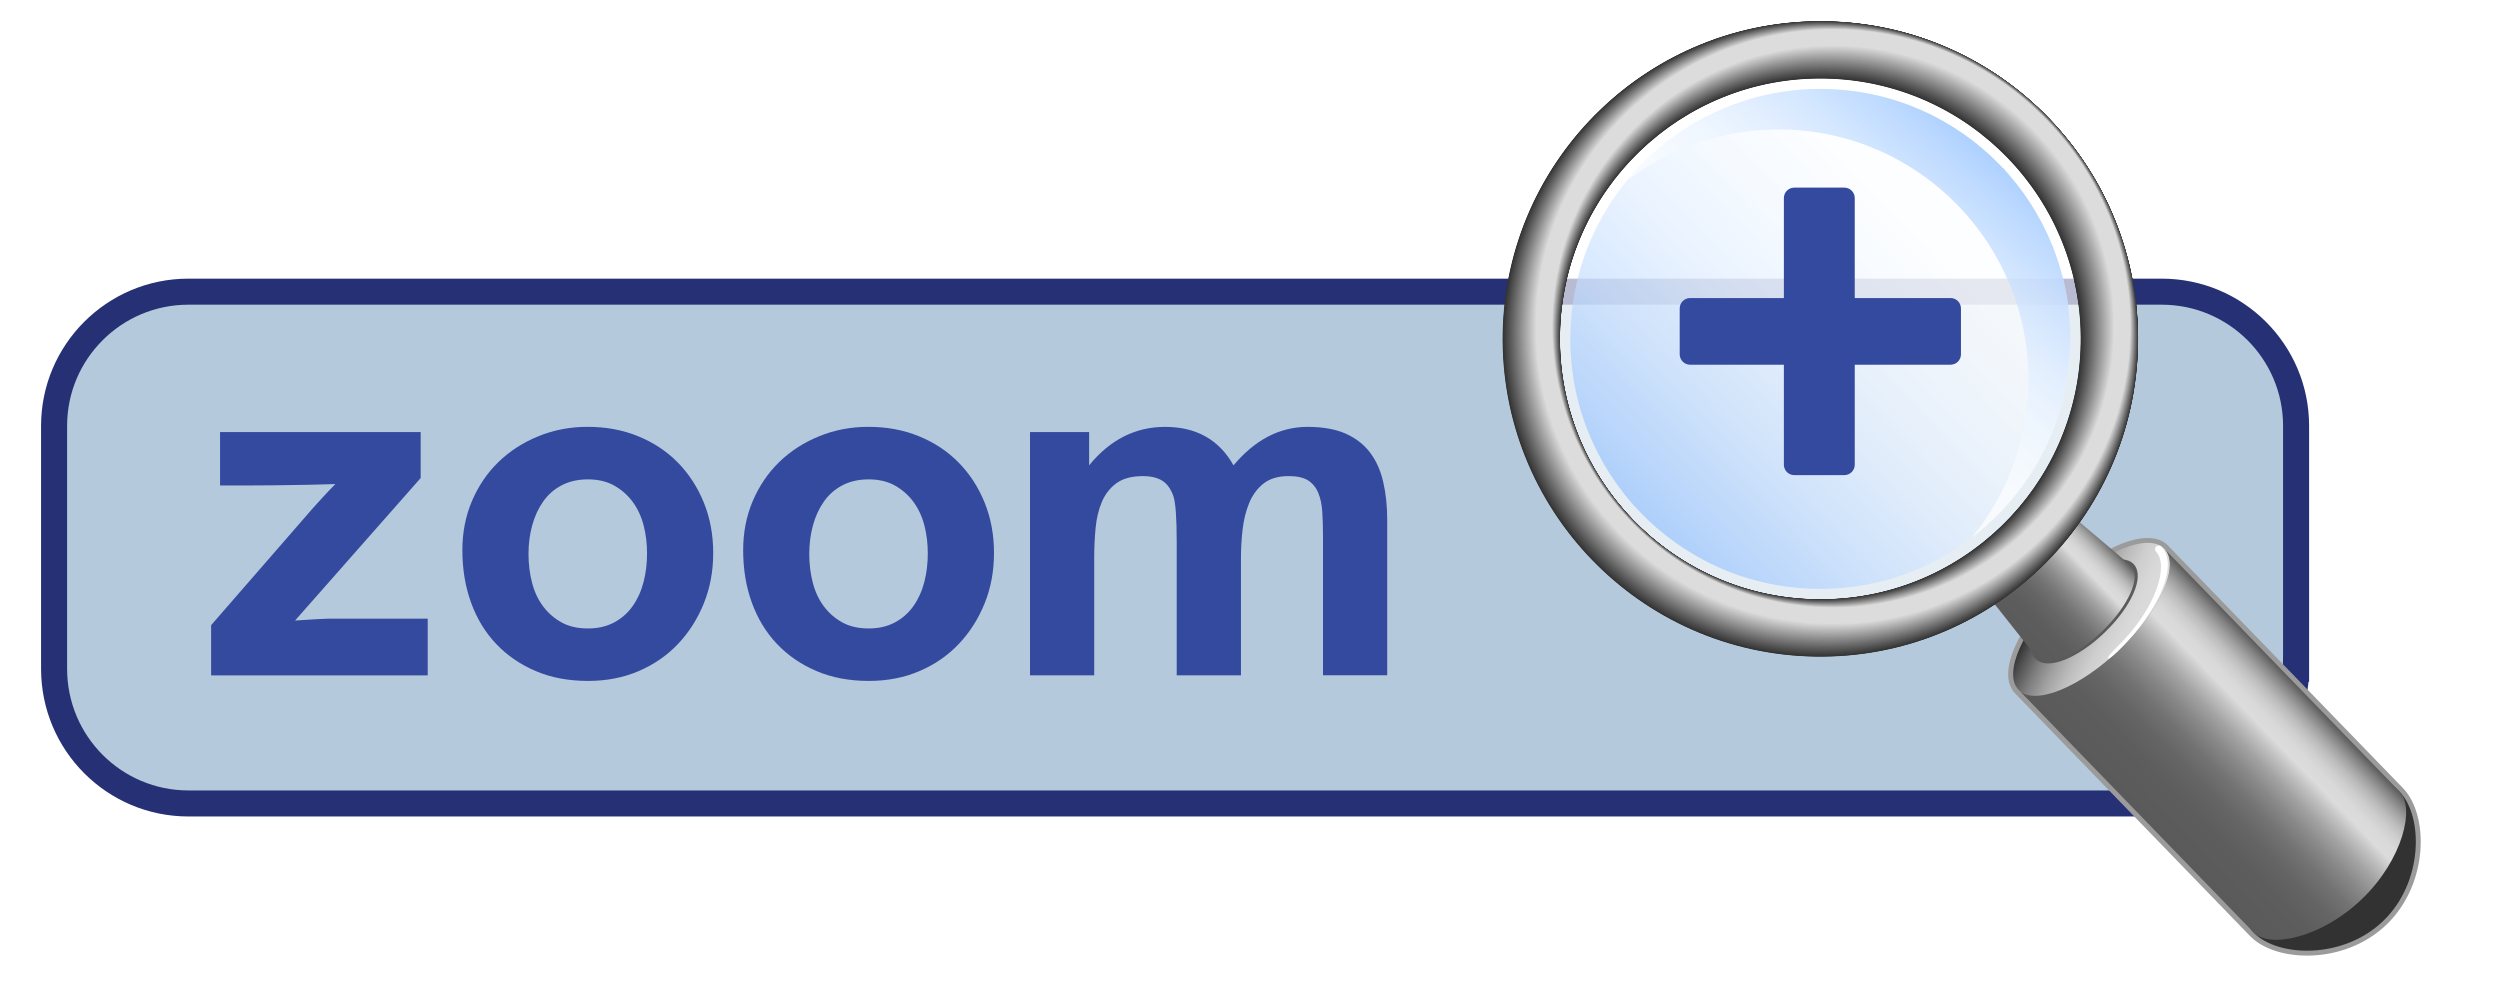 <?xml version="1.0" encoding="utf-8"?>
<!-- Generator: Adobe Illustrator 16.0.4, SVG Export Plug-In . SVG Version: 6.00 Build 0)  -->
<!DOCTYPE svg PUBLIC "-//W3C//DTD SVG 1.1//EN" "http://www.w3.org/Graphics/SVG/1.1/DTD/svg11.dtd">
<svg version="1.1" id="Layer_1" xmlns="http://www.w3.org/2000/svg" xmlns:xlink="http://www.w3.org/1999/xlink" x="0px" y="0px"
	 width="60px" height="24px" viewBox="0 0 60 24" enable-background="new 0 0 60 24" xml:space="preserve">
<g id="rectangle">
	<path fill="#B4C9DC" stroke="#263074" stroke-width="0.625" stroke-miterlimit="10" d="M55.105,16.051
		c0,1.789-1.444,3.232-3.227,3.232H4.522c-1.78,0-3.224-1.444-3.224-3.232v-5.83C1.298,8.444,2.742,7,4.522,7H51.88
		c1.782,0,3.226,1.444,3.226,3.221V16.051L55.105,16.051z"/>
</g>
<g id="glass">
	<path fill="#9B9B9B" stroke="#9B9B9B" stroke-width="0.237" stroke-miterlimit="10" d="M48.445,16.557
		c-0.379-0.393,0.097-1.469,1.062-2.404c0.967-0.934,2.059-1.372,2.438-0.979l5.643,5.825c0.57,0.59,0.578,2.167-0.389,3.102
		s-2.542,0.871-3.112,0.282L48.445,16.557z"/>
	
		<linearGradient id="SVGID_1_" gradientUnits="userSpaceOnUse" x1="-128.4" y1="-330.418" x2="-129.255" y2="-328.071" gradientTransform="matrix(0.719 -0.695 -0.695 -0.719 -86.003 -311.398)">
		<stop  offset="0" style="stop-color:#DCDCDC"/>
		<stop  offset="0.172" style="stop-color:#D8D8D8"/>
		<stop  offset="0.326" style="stop-color:#CECECE"/>
		<stop  offset="0.473" style="stop-color:#BBBBBB"/>
		<stop  offset="0.617" style="stop-color:#A1A1A1"/>
		<stop  offset="0.757" style="stop-color:#808080"/>
		<stop  offset="0.893" style="stop-color:#585858"/>
		<stop  offset="1" style="stop-color:#333333"/>
	</linearGradient>
	<path fill="url(#SVGID_1_)" d="M51.947,13.173c0.379,0.394-0.096,1.47-1.063,2.403c-0.967,0.934-2.059,1.373-2.438,0.98
		c-0.379-0.394,0.097-1.47,1.062-2.404C50.475,13.219,51.566,12.78,51.947,13.173z"/>
	<path fill="#323232" d="M57.589,18.999c0.57,0.59,0.578,2.167-0.389,3.101c-0.966,0.936-2.542,0.873-3.112,0.283
		c-0.568-0.589-0.248-1.824,0.719-2.759S57.02,18.41,57.589,18.999z"/>
	
		<ellipse transform="matrix(-0.695 -0.719 0.719 -0.695 74.235 60.84)" fill="#5A5A5A" stroke="#5A5A5A" stroke-width="0.119" stroke-miterlimit="10" cx="50.017" cy="14.681" rx="0.64" ry="1.577"/>
	
		<linearGradient id="SVGID_2_" gradientUnits="userSpaceOnUse" x1="-130.403" y1="-328.099" x2="-127.251" y2="-328.099" gradientTransform="matrix(0.719 -0.695 -0.695 -0.719 -86.003 -311.398)">
		<stop  offset="0" style="stop-color:#5A5A5A"/>
		<stop  offset="0.204" style="stop-color:#5D5D5D"/>
		<stop  offset="0.329" style="stop-color:#656565"/>
		<stop  offset="0.431" style="stop-color:#737373"/>
		<stop  offset="0.522" style="stop-color:#888888"/>
		<stop  offset="0.606" style="stop-color:#A2A2A2"/>
		<stop  offset="0.682" style="stop-color:#C2C2C2"/>
		<stop  offset="0.734" style="stop-color:#DCDCDC"/>
		<stop  offset="0.786" style="stop-color:#D9D9D9"/>
		<stop  offset="0.832" style="stop-color:#CECECE"/>
		<stop  offset="0.876" style="stop-color:#BCBCBC"/>
		<stop  offset="0.918" style="stop-color:#A2A2A2"/>
		<stop  offset="0.959" style="stop-color:#828282"/>
		<stop  offset="0.999" style="stop-color:#5B5B5B"/>
		<stop  offset="1" style="stop-color:#5A5A5A"/>
	</linearGradient>
	<path fill="url(#SVGID_2_)" d="M51.15,13.584c0.246,0.254-0.062,0.951-0.688,1.557c-0.626,0.604-1.333,0.889-1.579,0.635
		l-1.511-1.906c0.245,0.254,0.781,0.135,1.408-0.471c0.626-0.604,0.763-1.136,0.517-1.391L51.15,13.584z"/>
	
		<linearGradient id="SVGID_3_" gradientUnits="userSpaceOnUse" x1="-131.262" y1="-333.915" x2="-126.384" y2="-333.915" gradientTransform="matrix(0.719 -0.695 -0.695 -0.719 -86.003 -311.398)">
		<stop  offset="0" style="stop-color:#5A5A5A"/>
		<stop  offset="0.204" style="stop-color:#5D5D5D"/>
		<stop  offset="0.329" style="stop-color:#656565"/>
		<stop  offset="0.431" style="stop-color:#737373"/>
		<stop  offset="0.522" style="stop-color:#888888"/>
		<stop  offset="0.606" style="stop-color:#A2A2A2"/>
		<stop  offset="0.682" style="stop-color:#C2C2C2"/>
		<stop  offset="0.734" style="stop-color:#DCDCDC"/>
		<stop  offset="0.786" style="stop-color:#D9D9D9"/>
		<stop  offset="0.832" style="stop-color:#CECECE"/>
		<stop  offset="0.876" style="stop-color:#BCBCBC"/>
		<stop  offset="0.918" style="stop-color:#A2A2A2"/>
		<stop  offset="0.959" style="stop-color:#828282"/>
		<stop  offset="0.999" style="stop-color:#5B5B5B"/>
		<stop  offset="1" style="stop-color:#5A5A5A"/>
	</linearGradient>
	<path fill="url(#SVGID_3_)" d="M51.947,13.173c0.379,0.394-0.096,1.47-1.063,2.403c-0.967,0.934-2.059,1.373-2.438,0.98
		l5.643,5.825c0.379,0.392,1.637,0.124,2.604-0.81s1.277-2.182,0.897-2.574L51.947,13.173z"/>
	<g>
		<path fill="#FFFFFF" d="M50.809,15.648c-0.271,0.262-0.312,0.187-0.037-0.082c1.01-0.975,1.277-2.012,0.975-2.324
			c-0.034-0.036-0.033-0.092,0.002-0.125c0.035-0.034,0.091-0.033,0.125,0.002C52.294,13.555,51.827,14.665,50.809,15.648z"/>
	</g>
</g>
<g id="lense">
	<g opacity="0.67">
		<path fill="#FFFFFF" d="M39.346,3.64c-2.482,2.399-2.55,6.355-0.15,8.837c2.398,2.482,6.354,2.548,8.837,0.15
			c2.481-2.399,2.549-6.355,0.149-8.837C45.783,1.308,41.827,1.241,39.346,3.64z"/>
	</g>
	<g opacity="0.67">
		
			<linearGradient id="SVGID_4_" gradientUnits="userSpaceOnUse" x1="217.159" y1="-235.009" x2="225.645" y2="-226.523" gradientTransform="matrix(1 0.017 0.017 -1 -173.767 -226.374)">
			<stop  offset="0" style="stop-color:#92C1FF"/>
			<stop  offset="0.071" style="stop-color:#A2CAFF"/>
			<stop  offset="0.245" style="stop-color:#C3DDFF"/>
			<stop  offset="0.423" style="stop-color:#DEECFF"/>
			<stop  offset="0.606" style="stop-color:#F0F7FF"/>
			<stop  offset="0.794" style="stop-color:#FBFDFF"/>
			<stop  offset="1" style="stop-color:#FFFFFF"/>
			<stop  offset="1" style="stop-color:#FDFEFF"/>
			<stop  offset="1" style="stop-color:#F5FAFF"/>
			<stop  offset="1" style="stop-color:#E8F2FF"/>
			<stop  offset="1" style="stop-color:#D5E8FF"/>
			<stop  offset="1" style="stop-color:#BDDBFF"/>
			<stop  offset="1" style="stop-color:#9FCAFF"/>
			<stop  offset="1" style="stop-color:#7CB7FF"/>
			<stop  offset="1" style="stop-color:#54A1FF"/>
			<stop  offset="1" style="stop-color:#2889FF"/>
		</linearGradient>
		<path fill="url(#SVGID_4_)" d="M43.791,2.135c-3.312-0.057-6.045,2.584-6.102,5.897c-0.056,3.312,2.584,6.045,5.897,6.1
			c3.313,0.058,6.045-2.584,6.101-5.896C49.745,4.921,47.104,2.19,43.791,2.135z"/>
	</g>
	
		<linearGradient id="SVGID_5_" gradientUnits="userSpaceOnUse" x1="225.258" y1="-226.171" x2="220.619" y2="-231.699" gradientTransform="matrix(1 0.017 0.017 -1 -173.767 -226.374)">
		<stop  offset="0" style="stop-color:#92C1FF"/>
		<stop  offset="0.071" style="stop-color:#A2CAFF"/>
		<stop  offset="0.245" style="stop-color:#C3DDFF"/>
		<stop  offset="0.423" style="stop-color:#DEECFF"/>
		<stop  offset="0.606" style="stop-color:#F0F7FF"/>
		<stop  offset="0.794" style="stop-color:#FBFDFF"/>
		<stop  offset="1" style="stop-color:#FFFFFF"/>
		<stop  offset="1" style="stop-color:#FDFEFF"/>
		<stop  offset="1" style="stop-color:#F5FAFF"/>
		<stop  offset="1" style="stop-color:#E8F2FF"/>
		<stop  offset="1" style="stop-color:#D5E8FF"/>
		<stop  offset="1" style="stop-color:#BDDBFF"/>
		<stop  offset="1" style="stop-color:#9FCAFF"/>
		<stop  offset="1" style="stop-color:#7CB7FF"/>
		<stop  offset="1" style="stop-color:#54A1FF"/>
		<stop  offset="1" style="stop-color:#2889FF"/>
	</linearGradient>
	<path opacity="0.75" fill="url(#SVGID_5_)" enable-background="new    " d="M43.791,2.135c-1.909-0.033-3.622,0.833-4.744,2.204
		c1.036-0.791,2.333-1.256,3.737-1.232c3.313,0.057,5.952,2.787,5.897,6.102c-0.023,1.404-0.531,2.685-1.357,3.693
		c1.408-1.076,2.332-2.758,2.363-4.667C49.745,4.921,47.104,2.19,43.791,2.135z"/>
</g>
<g id="lensHolder">
	<g>
		<path fill="#323232" d="M37.439,8.028c-0.059,3.452,2.69,6.297,6.144,6.355c3.452,0.059,6.296-2.691,6.354-6.143
			c0.06-3.452-2.691-6.296-6.144-6.355C40.343,1.826,37.498,4.577,37.439,8.028z M43.818,0.51c4.211,0.072,7.565,3.542,7.494,7.754
			c-0.07,4.21-3.541,7.566-7.754,7.494c-4.211-0.07-7.564-3.542-7.494-7.753C36.137,3.794,39.607,0.438,43.818,0.51z"/>
		<path fill="#333333" d="M37.438,8.025c-0.059,3.454,2.693,6.301,6.146,6.359c3.454,0.06,6.301-2.693,6.359-6.146
			c0.058-3.454-2.694-6.3-6.147-6.359C40.344,1.821,37.497,4.572,37.438,8.025z M51.312,8.262c-0.071,4.208-3.541,7.562-7.75,7.491
			s-7.562-3.541-7.49-7.75c0.07-4.208,3.539-7.562,7.748-7.49C48.029,0.585,51.383,4.052,51.312,8.262z"/>
		<path fill="#343434" d="M37.438,8.024c-0.059,3.456,2.694,6.304,6.15,6.362c3.455,0.06,6.303-2.695,6.361-6.15
			c0.06-3.456-2.693-6.304-6.15-6.362C40.344,1.814,37.496,4.568,37.438,8.024z M51.311,8.259c-0.072,4.207-3.539,7.558-7.746,7.487
			c-4.207-0.072-7.559-3.539-7.487-7.746s3.539-7.559,7.746-7.487C48.029,0.585,51.381,4.052,51.311,8.259z"/>
		<path fill="#363636" d="M37.436,8.021c-0.059,3.458,2.696,6.308,6.154,6.366c3.458,0.059,6.307-2.697,6.365-6.154
			c0.061-3.458-2.695-6.308-6.154-6.366C40.344,1.81,37.494,4.563,37.436,8.021z M51.309,8.257
			c-0.072,4.205-3.537,7.556-7.742,7.483s-7.555-3.537-7.483-7.742s3.538-7.555,7.742-7.484C48.029,0.586,51.379,4.051,51.309,8.257
			z"/>
		<path fill="#373737" d="M37.434,8.019c-0.059,3.46,2.699,6.312,6.158,6.37c3.46,0.061,6.311-2.697,6.37-6.157
			s-2.698-6.311-6.157-6.37C40.344,1.803,37.492,4.559,37.434,8.019z M51.307,8.255c-0.07,4.202-3.535,7.552-7.738,7.479
			c-4.201-0.071-7.551-3.535-7.479-7.738c0.071-4.203,3.535-7.551,7.737-7.48C48.029,0.588,51.378,4.052,51.307,8.255z"/>
		<path fill="#383838" d="M37.434,8.017c-0.059,3.462,2.699,6.315,6.16,6.374c3.461,0.06,6.315-2.7,6.374-6.161
			c0.06-3.462-2.7-6.315-6.161-6.374C40.344,1.797,37.491,4.556,37.434,8.017z M51.307,8.252c-0.072,4.2-3.535,7.548-7.734,7.477
			c-4.2-0.07-7.549-3.534-7.477-7.733c0.07-4.2,3.533-7.547,7.732-7.477C48.029,0.589,51.377,4.052,51.307,8.252z"/>
		<path fill="#393939" d="M37.432,8.015c-0.059,3.463,2.701,6.319,6.164,6.377c3.465,0.06,6.318-2.702,6.377-6.165
			c0.06-3.464-2.701-6.319-6.164-6.378S37.49,4.551,37.432,8.015z M51.305,8.25c-0.072,4.198-3.533,7.544-7.731,7.473
			c-4.197-0.072-7.544-3.533-7.474-7.73c0.072-4.198,3.533-7.544,7.731-7.472C48.029,0.591,51.375,4.052,51.305,8.25z"/>
		<path fill="#3B3B3B" d="M37.43,8.013c-0.059,3.465,2.703,6.322,6.17,6.381c3.465,0.059,6.321-2.704,6.381-6.168
			c0.06-3.466-2.703-6.322-6.168-6.38C40.346,1.785,37.488,4.547,37.43,8.013z M51.303,8.248c-0.07,4.196-3.529,7.54-7.727,7.469
			c-4.197-0.07-7.541-3.53-7.469-7.727c0.069-4.196,3.529-7.54,7.727-7.469C48.029,0.592,51.375,4.051,51.303,8.248z"/>
		<path fill="#3C3C3C" d="M37.428,8.01c-0.058,3.467,2.705,6.327,6.174,6.385c3.467,0.06,6.325-2.705,6.385-6.171
			c0.06-3.468-2.704-6.327-6.172-6.385C40.346,1.78,37.486,4.543,37.428,8.01z M51.303,8.246c-0.072,4.194-3.529,7.537-7.725,7.466
			c-4.194-0.071-7.537-3.53-7.465-7.724c0.07-4.194,3.527-7.537,7.723-7.466C48.029,0.594,51.373,4.051,51.303,8.246z"/>
		<path fill="#3D3D3D" d="M37.428,8.007c-0.059,3.471,2.706,6.331,6.174,6.39c3.472,0.06,6.332-2.707,6.392-6.175
			c0.059-3.47-2.707-6.33-6.177-6.389C40.346,1.774,37.486,4.539,37.428,8.007z M51.3,8.243c-0.071,4.192-3.526,7.532-7.72,7.462
			c-4.191-0.071-7.533-3.527-7.461-7.72c0.07-4.191,3.527-7.533,7.719-7.462C48.029,0.595,51.371,4.051,51.3,8.243z"/>
		<path fill="#3E3E3E" d="M37.426,8.006c-0.059,3.471,2.707,6.333,6.18,6.393c3.472,0.06,6.334-2.708,6.393-6.18
			c0.061-3.472-2.707-6.333-6.18-6.392C40.346,1.768,37.484,4.534,37.426,8.006z M51.299,8.241c-0.07,4.19-3.525,7.53-7.717,7.458
			c-4.189-0.072-7.529-3.525-7.457-7.716c0.07-4.191,3.525-7.529,7.715-7.459C48.029,0.596,51.369,4.05,51.299,8.241z"/>
		<path fill="#404040" d="M37.424,8.003c-0.059,3.474,2.71,6.337,6.184,6.396c3.475,0.06,6.336-2.709,6.396-6.183
			c0.059-3.474-2.709-6.337-6.184-6.396C40.346,1.762,37.482,4.53,37.424,8.003z M51.297,8.239c-0.07,4.188-3.523,7.524-7.713,7.454
			c-4.188-0.07-7.525-3.523-7.453-7.712c0.07-4.187,3.523-7.525,7.711-7.454C48.029,0.598,51.368,4.051,51.297,8.239z"/>
		<path fill="#414141" d="M37.422,8.001c-0.059,3.476,2.712,6.341,6.188,6.399c3.476,0.06,6.342-2.71,6.4-6.187
			s-2.712-6.34-6.188-6.399C40.348,1.756,37.48,4.525,37.422,8.001z M51.295,8.237c-0.07,4.186-3.521,7.522-7.707,7.451
			c-4.186-0.07-7.523-3.521-7.451-7.708c0.07-4.186,3.521-7.522,7.707-7.452C48.029,0.599,51.367,4.05,51.295,8.237z"/>
		<path fill="#424242" d="M37.422,8c-0.061,3.477,2.711,6.345,6.189,6.402c3.478,0.061,6.344-2.711,6.402-6.188
			c0.061-3.478-2.713-6.345-6.189-6.404S37.48,4.522,37.422,8z M51.293,8.235c-0.07,4.183-3.52,7.518-7.703,7.447
			c-4.184-0.07-7.52-3.521-7.447-7.705c0.07-4.184,3.521-7.519,7.705-7.448C48.029,0.601,51.365,4.05,51.293,8.235z"/>
		<path fill="#434343" d="M37.421,7.997c-0.06,3.479,2.714,6.349,6.192,6.407c3.479,0.058,6.35-2.714,6.408-6.193
			c0.059-3.48-2.715-6.349-6.193-6.408C40.348,1.744,37.479,4.518,37.421,7.997z M51.293,8.233c-0.07,4.181-3.52,7.514-7.701,7.443
			c-4.182-0.07-7.515-3.519-7.443-7.701c0.07-4.182,3.521-7.515,7.701-7.444C48.029,0.603,51.365,4.05,51.293,8.233z"/>
		<path fill="#454545" d="M37.419,7.994c-0.06,3.482,2.716,6.354,6.196,6.412c3.482,0.059,6.353-2.716,6.412-6.197
			c0.059-3.481-2.717-6.353-6.197-6.411C40.348,1.738,37.477,4.513,37.419,7.994z M51.291,8.23c-0.07,4.179-3.518,7.511-7.697,7.44
			c-4.18-0.07-7.51-3.518-7.439-7.698c0.072-4.179,3.518-7.511,7.697-7.44C48.029,0.604,51.361,4.05,51.291,8.23z"/>
		<path fill="#464646" d="M37.417,7.992c-0.06,3.483,2.718,6.355,6.201,6.415c3.483,0.059,6.356-2.717,6.415-6.201
			s-2.719-6.356-6.201-6.415C40.348,1.732,37.477,4.509,37.417,7.992z M51.29,8.229c-0.071,4.176-3.517,7.507-7.692,7.437
			c-4.179-0.071-7.508-3.516-7.438-7.694c0.07-4.177,3.516-7.507,7.693-7.437C48.031,0.605,51.361,4.05,51.29,8.229z"/>
		<path fill="#474747" d="M37.416,7.991c-0.061,3.485,2.719,6.358,6.204,6.417c3.485,0.06,6.358-2.719,6.419-6.204
			c0.059-3.486-2.719-6.36-6.205-6.419C40.35,1.727,37.475,4.505,37.416,7.991z M51.289,8.226c-0.07,4.175-3.514,7.502-7.689,7.433
			c-4.176-0.071-7.504-3.514-7.434-7.69c0.07-4.175,3.514-7.504,7.689-7.434C48.031,0.606,51.359,4.05,51.289,8.226z"/>
		<path fill="#484848" d="M37.414,7.988c-0.059,3.487,2.721,6.364,6.208,6.422s6.362-2.721,6.422-6.208
			c0.06-3.488-2.721-6.363-6.208-6.422C40.35,1.721,37.473,4.5,37.414,7.988z M51.287,8.223c-0.071,4.173-3.514,7.5-7.686,7.429
			c-4.175-0.07-7.502-3.511-7.431-7.686c0.07-4.173,3.513-7.5,7.687-7.43C48.031,0.608,51.357,4.049,51.287,8.223z"/>
		<path fill="#4A4A4A" d="M37.412,7.986c-0.059,3.489,2.723,6.368,6.212,6.426c3.489,0.061,6.368-2.723,6.427-6.211
			c0.059-3.49-2.723-6.368-6.213-6.427C40.35,1.715,37.473,4.497,37.412,7.986z M51.285,8.221c-0.07,4.171-3.51,7.497-7.682,7.425
			c-4.172-0.07-7.496-3.511-7.427-7.683c0.071-4.171,3.511-7.497,7.683-7.426C48.031,0.61,51.355,4.05,51.285,8.221z"/>
		<path fill="#4B4B4B" d="M37.411,7.983c-0.06,3.492,2.726,6.371,6.216,6.429c3.492,0.061,6.37-2.723,6.43-6.215
			c0.06-3.491-2.724-6.371-6.215-6.43C40.35,1.708,37.471,4.493,37.411,7.983z M51.284,8.219c-0.071,4.169-3.509,7.494-7.679,7.422
			c-4.17-0.07-7.492-3.509-7.422-7.679c0.069-4.169,3.51-7.492,7.678-7.422C48.031,0.611,51.355,4.049,51.284,8.219z"/>
		<path fill="#4C4C4C" d="M37.41,7.981c-0.061,3.494,2.725,6.375,6.219,6.434s6.374-2.725,6.434-6.218
			c0.06-3.494-2.727-6.375-6.219-6.434C40.35,1.703,37.469,4.488,37.41,7.981z M51.282,8.217c-0.069,4.167-3.507,7.489-7.675,7.418
			c-4.166-0.07-7.488-3.507-7.418-7.675c0.069-4.166,3.508-7.489,7.674-7.418C48.031,0.612,51.354,4.049,51.282,8.217z"/>
		<path fill="#4D4D4D" d="M37.408,7.979c-0.059,3.496,2.729,6.378,6.223,6.438c3.496,0.06,6.378-2.728,6.438-6.223
			c0.06-3.496-2.727-6.378-6.223-6.438S37.468,4.483,37.408,7.979z M51.281,8.214c-0.07,4.165-3.506,7.486-7.672,7.415
			c-4.164-0.07-7.484-3.505-7.414-7.67s3.506-7.486,7.67-7.415C48.031,0.614,51.352,4.049,51.281,8.214z"/>
		<path fill="#4F4F4F" d="M37.406,7.977c-0.059,3.497,2.73,6.382,6.227,6.441c3.498,0.061,6.383-2.729,6.441-6.226
			c0.059-3.498-2.729-6.382-6.227-6.441C40.352,1.691,37.467,4.479,37.406,7.977z M51.279,8.212
			c-0.07,4.163-3.504,7.481-7.666,7.411c-4.164-0.071-7.482-3.504-7.412-7.667s3.504-7.482,7.667-7.413
			C48.031,0.615,51.352,4.049,51.279,8.212z"/>
		<path fill="#505050" d="M37.406,7.975c-0.061,3.499,2.729,6.384,6.229,6.444s6.387-2.73,6.445-6.23
			c0.061-3.499-2.73-6.386-6.23-6.445C40.352,1.686,37.465,4.476,37.406,7.975z M51.277,8.21c-0.069,4.161-3.502,7.478-7.662,7.407
			c-4.161-0.07-7.479-3.501-7.408-7.663c0.07-4.161,3.503-7.479,7.663-7.408C48.031,0.617,51.35,4.049,51.277,8.21z"/>
		<path fill="#515151" d="M37.404,7.973c-0.061,3.501,2.732,6.388,6.232,6.448c3.502,0.06,6.391-2.732,6.448-6.233
			c0.06-3.502-2.731-6.389-6.233-6.448C40.352,1.68,37.463,4.472,37.404,7.973z M51.277,8.208c-0.071,4.158-3.502,7.476-7.66,7.403
			c-4.158-0.07-7.475-3.5-7.404-7.66c0.07-4.158,3.502-7.475,7.66-7.404C48.031,0.618,51.348,4.048,51.277,8.208z"/>
		<path fill="#525252" d="M37.402,7.97c-0.06,3.504,2.734,6.394,6.236,6.453c3.504,0.06,6.395-2.734,6.452-6.237
			c0.06-3.504-2.733-6.393-6.235-6.453C40.352,1.674,37.462,4.467,37.402,7.97z M51.275,8.206c-0.07,4.157-3.498,7.471-7.656,7.401
			c-4.156-0.07-7.471-3.5-7.4-7.657c0.07-4.156,3.499-7.471,7.656-7.4C48.031,0.62,51.346,4.048,51.275,8.206z"/>
		<path fill="#545454" d="M37.4,7.968c-0.06,3.505,2.736,6.396,6.24,6.456c3.508,0.061,6.396-2.735,6.457-6.24
			c0.06-3.506-2.734-6.397-6.24-6.456C40.352,1.667,37.461,4.463,37.4,7.968z M51.273,8.203c-0.07,4.155-3.498,7.468-7.652,7.396
			c-4.154-0.069-7.467-3.498-7.396-7.651c0.07-4.154,3.498-7.467,7.652-7.397C48.031,0.622,51.346,4.049,51.273,8.203z"/>
		<path fill="#555555" d="M37.4,7.966c-0.062,3.507,2.736,6.4,6.244,6.459c3.506,0.06,6.399-2.737,6.459-6.244
			c0.06-3.507-2.736-6.4-6.244-6.459C40.352,1.662,37.459,4.458,37.4,7.966z M51.271,8.201c-0.069,4.152-3.494,7.464-7.647,7.394
			c-4.153-0.071-7.464-3.496-7.394-7.649c0.069-4.152,3.496-7.464,7.647-7.394C48.032,0.623,51.344,4.048,51.271,8.201z"/>
		<path fill="#565656" d="M37.398,7.963c-0.06,3.51,2.738,6.404,6.248,6.463c3.51,0.061,6.403-2.739,6.463-6.248
			c0.06-3.509-2.738-6.404-6.248-6.463C40.354,1.656,37.457,4.455,37.398,7.963z M51.271,8.198c-0.07,4.151-3.494,7.46-7.646,7.39
			s-7.461-3.494-7.392-7.645c0.07-4.151,3.494-7.46,7.646-7.39C48.032,0.624,51.342,4.048,51.271,8.198z"/>
		<path fill="#575757" d="M37.396,7.961c-0.061,3.512,2.74,6.408,6.252,6.467c3.512,0.062,6.406-2.739,6.467-6.25
			c0.061-3.512-2.74-6.408-6.252-6.467C40.354,1.65,37.456,4.45,37.396,7.961z M51.27,8.196c-0.069,4.148-3.492,7.457-7.641,7.386
			s-7.457-3.493-7.386-7.641c0.069-4.148,3.491-7.457,7.64-7.386C48.032,0.626,51.34,4.048,51.27,8.196z"/>
		<path fill="#595959" d="M37.396,7.959c-0.061,3.514,2.742,6.411,6.254,6.471c3.515,0.061,6.412-2.742,6.472-6.255
			c0.06-3.514-2.742-6.412-6.254-6.471C40.354,1.644,37.455,4.446,37.396,7.959z M51.27,8.194c-0.07,4.146-3.49,7.453-7.639,7.382
			c-4.146-0.07-7.453-3.491-7.383-7.638c0.07-4.146,3.492-7.452,7.639-7.383C48.032,0.628,51.339,4.048,51.27,8.194z"/>
		<path fill="#5A5A5A" d="M37.395,7.958c-0.061,3.515,2.742,6.414,6.258,6.474c3.517,0.062,6.416-2.743,6.477-6.258
			c0.059-3.516-2.745-6.416-6.259-6.475C40.354,1.639,37.453,4.442,37.395,7.958z M51.268,8.192c-0.069,4.145-3.49,7.449-7.635,7.38
			c-4.143-0.071-7.449-3.49-7.378-7.634c0.07-4.145,3.489-7.45,7.634-7.379C48.032,0.629,51.337,4.048,51.268,8.192z"/>
		<path fill="#5B5B5B" d="M37.393,7.955c-0.059,3.516,2.746,6.418,6.262,6.479c3.519,0.06,6.421-2.746,6.479-6.263
			c0.062-3.517-2.745-6.419-6.262-6.479C40.354,1.632,37.452,4.438,37.393,7.955z M51.266,8.19c-0.07,4.142-3.486,7.445-7.629,7.375
			s-7.445-3.486-7.377-7.629c0.07-4.142,3.488-7.445,7.631-7.375C48.032,0.63,51.336,4.047,51.266,8.19z"/>
		<path fill="#5C5C5C" d="M37.391,7.952c-0.059,3.52,2.748,6.423,6.268,6.481c3.52,0.06,6.423-2.747,6.48-6.266
			c0.062-3.519-2.746-6.423-6.266-6.482C40.354,1.626,37.451,4.433,37.391,7.952z M51.264,8.187
			c-0.07,4.141-3.484,7.443-7.625,7.374c-4.141-0.07-7.441-3.486-7.373-7.626c0.071-4.14,3.486-7.442,7.627-7.372
			C48.033,0.631,51.334,4.047,51.264,8.187z"/>
		<path fill="#5E5E5E" d="M37.391,7.95c-0.061,3.521,2.748,6.426,6.271,6.485c3.521,0.061,6.426-2.748,6.483-6.27
			c0.062-3.521-2.748-6.427-6.269-6.486C40.354,1.621,37.449,4.429,37.391,7.95z M51.264,8.186c-0.07,4.138-3.484,7.438-7.623,7.369
			c-4.139-0.072-7.438-3.486-7.367-7.624c0.068-4.139,3.482-7.439,7.621-7.368C48.033,0.633,51.334,4.047,51.264,8.186z"/>
		<path fill="#5F5F5F" d="M37.389,7.948c-0.061,3.523,2.75,6.43,6.273,6.489c3.523,0.061,6.43-2.75,6.488-6.272
			c0.061-3.523-2.75-6.43-6.272-6.49C40.354,1.614,37.447,4.425,37.389,7.948z M51.262,8.183c-0.07,4.137-3.482,7.435-7.619,7.365
			c-4.136-0.069-7.435-3.482-7.365-7.62c0.072-4.135,3.484-7.434,7.619-7.364C48.033,0.634,51.331,4.047,51.262,8.183z"/>
		<path fill="#606060" d="M37.387,7.945c-0.06,3.525,2.752,6.434,6.277,6.495s6.434-2.751,6.493-6.277
			c0.06-3.525-2.751-6.434-6.277-6.493C40.355,1.609,37.447,4.42,37.387,7.945z M51.26,8.181c-0.07,4.133-3.48,7.43-7.615,7.36
			c-4.133-0.07-7.431-3.48-7.359-7.615c0.07-4.134,3.48-7.431,7.615-7.361C48.033,0.636,51.33,4.047,51.26,8.181z"/>
		<path fill="#616161" d="M37.385,7.944c-0.059,3.527,2.754,6.437,6.281,6.498c3.527,0.06,6.438-2.754,6.497-6.281
			c0.06-3.527-2.753-6.438-6.28-6.497C40.354,1.604,37.445,4.416,37.385,7.944z M51.258,8.178c-0.068,4.132-3.479,7.428-7.611,7.357
			c-4.131-0.07-7.426-3.479-7.354-7.611c0.067-4.131,3.478-7.426,7.608-7.357C48.033,0.637,51.328,4.047,51.258,8.178z"/>
		<path fill="#636363" d="M37.385,7.941c-0.061,3.529,2.754,6.441,6.283,6.5c3.529,0.061,6.441-2.755,6.5-6.284
			c0.061-3.529-2.754-6.44-6.283-6.5C40.355,1.597,37.443,4.412,37.385,7.941z M51.257,8.177c-0.069,4.129-3.478,7.423-7.606,7.354
			c-4.131-0.07-7.424-3.479-7.354-7.607c0.07-4.129,3.479-7.424,7.606-7.354C48.033,0.64,51.327,4.047,51.257,8.177z"/>
		<path fill="#646464" d="M37.383,7.939c-0.061,3.531,2.758,6.445,6.287,6.504c3.531,0.061,6.445-2.756,6.505-6.287
			c0.06-3.532-2.757-6.445-6.288-6.505S37.441,4.408,37.383,7.939z M51.256,8.174c-0.07,4.127-3.477,7.42-7.604,7.35
			c-4.129-0.069-7.42-3.476-7.352-7.603c0.07-4.128,3.477-7.42,7.604-7.351C48.033,0.641,51.325,4.046,51.256,8.174z"/>
		<path fill="#656565" d="M37.381,7.937c-0.059,3.533,2.758,6.448,6.292,6.508c3.533,0.06,6.448-2.758,6.509-6.292
			c0.06-3.532-2.759-6.448-6.291-6.508C40.355,1.585,37.439,4.404,37.381,7.937z M51.254,8.172c-0.068,4.126-3.475,7.417-7.6,7.348
			c-4.127-0.07-7.416-3.475-7.346-7.601c0.068-4.125,3.473-7.416,7.6-7.347C48.033,0.642,51.324,4.046,51.254,8.172z"/>
		<path fill="#666666" d="M37.379,7.935c-0.059,3.534,2.76,6.451,6.295,6.512c3.537,0.06,6.453-2.76,6.514-6.295
			c0.061-3.536-2.761-6.453-6.295-6.512C40.355,1.579,37.439,4.399,37.379,7.935z M51.253,8.17
			c-0.069,4.123-3.474,7.413-7.597,7.342c-4.123-0.07-7.412-3.472-7.342-7.596c0.068-4.124,3.472-7.413,7.596-7.343
			C48.033,0.644,51.322,4.046,51.253,8.17z"/>
		<path fill="#686868" d="M37.377,7.932c-0.059,3.537,2.764,6.457,6.3,6.516c3.538,0.06,6.456-2.762,6.517-6.299
			s-2.762-6.456-6.299-6.516C40.357,1.574,37.438,4.395,37.377,7.932z M51.252,8.167c-0.07,4.122-3.473,7.409-7.594,7.339
			c-4.121-0.068-7.408-3.471-7.338-7.592c0.068-4.121,3.47-7.409,7.592-7.339C48.033,0.646,51.32,4.046,51.252,8.167z"/>
		<path fill="#696969" d="M37.377,7.93c-0.061,3.54,2.764,6.46,6.303,6.521c3.539,0.06,6.459-2.764,6.52-6.303
			c0.06-3.539-2.764-6.46-6.303-6.52S37.438,4.391,37.377,7.93z M51.25,8.165c-0.07,4.119-3.471,7.405-7.59,7.335
			c-4.118-0.068-7.404-3.469-7.335-7.588c0.071-4.119,3.47-7.405,7.589-7.336C48.033,0.646,51.32,4.045,51.25,8.165z"/>
		<path fill="#6A6A6A" d="M37.375,7.928c-0.059,3.542,2.766,6.463,6.307,6.523c3.541,0.06,6.463-2.765,6.522-6.306
			c0.062-3.542-2.765-6.463-6.306-6.523S37.436,4.387,37.375,7.928z M51.248,8.164c-0.07,4.117-3.467,7.4-7.585,7.332
			c-4.116-0.07-7.401-3.468-7.332-7.585c0.069-4.117,3.468-7.402,7.585-7.332C48.033,0.648,51.318,4.045,51.248,8.164z"/>
		<path fill="#6B6B6B" d="M37.374,7.926c-0.06,3.543,2.767,6.467,6.31,6.526c3.543,0.062,6.467-2.766,6.527-6.309
			S47.443,1.676,43.9,1.616C40.357,1.557,37.434,4.383,37.374,7.926z M51.247,8.161c-0.07,4.115-3.466,7.397-7.581,7.328
			c-4.115-0.071-7.398-3.466-7.328-7.582c0.069-4.115,3.465-7.398,7.58-7.328C48.033,0.649,51.316,4.045,51.247,8.161z"/>
		<path fill="#6D6D6D" d="M37.373,7.923c-0.061,3.545,2.768,6.472,6.312,6.531c3.543,0.06,6.471-2.768,6.529-6.313
			c0.061-3.545-2.767-6.47-6.312-6.53C40.357,1.551,37.434,4.378,37.373,7.923z M51.246,8.159c-0.07,4.113-3.465,7.394-7.578,7.325
			c-4.113-0.07-7.395-3.464-7.324-7.578c0.071-4.114,3.463-7.396,7.576-7.324C48.034,0.651,51.314,4.045,51.246,8.159z"/>
		<path fill="#6E6E6E" d="M37.371,7.921c-0.061,3.547,2.77,6.476,6.316,6.534c3.547,0.061,6.475-2.77,6.535-6.316
			c0.059-3.547-2.771-6.475-6.318-6.535C40.359,1.544,37.432,4.374,37.371,7.921z M51.244,8.156
			c-0.069,4.111-3.463,7.391-7.574,7.32c-4.109-0.069-7.391-3.461-7.32-7.573c0.068-4.111,3.463-7.391,7.574-7.321
			C48.034,0.652,51.312,4.045,51.244,8.156z"/>
		<path fill="#6F6F6F" d="M37.369,7.919c-0.061,3.549,2.771,6.478,6.32,6.538s6.479-2.771,6.539-6.32
			c0.061-3.549-2.771-6.478-6.321-6.539C40.359,1.539,37.43,4.37,37.369,7.919z M51.242,8.154c-0.069,4.109-3.461,7.388-7.569,7.319
			c-4.108-0.07-7.388-3.462-7.317-7.571c0.069-4.108,3.461-7.387,7.57-7.318C48.034,0.654,51.312,4.045,51.242,8.154z"/>
		<path fill="#707070" d="M37.367,7.917c-0.059,3.551,2.773,6.481,6.324,6.542c3.552,0.061,6.481-2.773,6.543-6.323
			c0.061-3.552-2.773-6.482-6.324-6.542C40.359,1.534,37.428,4.366,37.367,7.917z M51.24,8.152
			c-0.068,4.106-3.459,7.384-7.565,7.314c-4.106-0.069-7.384-3.459-7.313-7.566s3.459-7.384,7.566-7.314
			C48.034,0.655,51.311,4.045,51.24,8.152z"/>
		<path fill="#727272" d="M37.367,7.914c-0.061,3.553,2.773,6.484,6.326,6.546c3.555,0.062,6.486-2.774,6.547-6.328
			c0.061-3.553-2.775-6.485-6.328-6.545S37.427,4.361,37.367,7.914z M51.24,8.15c-0.07,4.104-3.459,7.38-7.562,7.311
			c-4.104-0.07-7.381-3.458-7.311-7.563s3.457-7.38,7.562-7.311C48.034,0.656,51.311,4.045,51.24,8.15z"/>
		<path fill="#737373" d="M37.365,7.912c-0.061,3.555,2.775,6.488,6.33,6.55c3.557,0.06,6.49-2.777,6.551-6.332
			c0.061-3.555-2.777-6.489-6.331-6.549C40.359,1.521,37.426,4.357,37.365,7.912z M51.238,8.147
			c-0.069,4.103-3.456,7.376-7.561,7.307c-4.103-0.07-7.375-3.456-7.306-7.559c0.069-4.102,3.455-7.376,7.56-7.307
			C48.034,0.658,51.309,4.045,51.238,8.147z"/>
		<path fill="#747474" d="M37.363,7.91c-0.061,3.557,2.779,6.492,6.336,6.552c3.557,0.062,6.492-2.777,6.553-6.333
			c0.061-3.557-2.777-6.493-6.335-6.554C40.359,1.514,37.424,4.353,37.363,7.91z M51.236,8.146
			c-0.069,4.101-3.453,7.374-7.555,7.303c-4.102-0.069-7.373-3.455-7.304-7.555s3.455-7.372,7.556-7.303
			C48.034,0.659,51.307,4.044,51.236,8.146z"/>
		<path fill="#757575" d="M37.361,7.907c-0.06,3.559,2.781,6.498,6.34,6.557c3.559,0.062,6.496-2.779,6.557-6.338
			c0.061-3.56-2.779-6.497-6.338-6.557C40.359,1.51,37.423,4.349,37.361,7.907z M51.234,8.144c-0.068,4.098-3.451,7.368-7.551,7.299
			c-4.099-0.07-7.369-3.453-7.3-7.551s3.452-7.369,7.552-7.3C48.034,0.661,51.305,4.044,51.234,8.144z"/>
		<path fill="#777777" d="M37.361,7.906c-0.062,3.561,2.781,6.5,6.342,6.56c3.561,0.062,6.5-2.78,6.561-6.342
			c0.062-3.561-2.781-6.5-6.342-6.56C40.361,1.503,37.422,4.345,37.361,7.906z M51.234,8.141c-0.07,4.096-3.451,7.365-7.549,7.296
			c-4.097-0.069-7.365-3.452-7.295-7.547c0.069-4.097,3.45-7.365,7.547-7.296C48.035,0.663,51.305,4.044,51.234,8.141z"/>
		<path fill="#787878" d="M37.359,7.903c-0.062,3.563,2.783,6.505,6.346,6.565c3.562,0.062,6.504-2.783,6.564-6.346
			s-2.783-6.504-6.347-6.564C40.361,1.498,37.42,4.341,37.359,7.903z M51.232,8.139c-0.068,4.094-3.449,7.362-7.545,7.292
			c-4.095-0.07-7.36-3.45-7.291-7.543c0.068-4.094,3.449-7.362,7.543-7.292C48.035,0.666,51.303,4.044,51.232,8.139z"/>
		<path fill="#797979" d="M37.357,7.901c-0.062,3.565,2.785,6.508,6.35,6.568c3.564,0.061,6.508-2.784,6.568-6.349
			c0.06-3.565-2.785-6.507-6.351-6.568C40.361,1.492,37.418,4.336,37.357,7.901z M51.23,8.136c-0.069,4.092-3.447,7.358-7.539,7.289
			c-4.094-0.069-7.357-3.447-7.289-7.541c0.07-4.092,3.447-7.357,7.539-7.289C48.035,0.666,51.301,4.043,51.23,8.136z"/>
		<path fill="#7A7A7A" d="M37.355,7.899c-0.06,3.567,2.787,6.511,6.354,6.571c3.566,0.062,6.512-2.786,6.572-6.353
			c0.061-3.567-2.785-6.511-6.354-6.572C40.361,1.485,37.418,4.333,37.355,7.899z M51.229,8.134
			c-0.068,4.09-3.445,7.355-7.535,7.285c-4.09-0.069-7.354-3.446-7.285-7.537c0.07-4.09,3.445-7.354,7.535-7.285
			C48.035,0.667,51.299,4.044,51.229,8.134z"/>
		<path fill="#7C7C7C" d="M37.355,7.897c-0.062,3.568,2.787,6.515,6.354,6.576c3.569,0.061,6.517-2.789,6.576-6.356
			c0.06-3.568-2.786-6.515-6.354-6.575C40.361,1.48,37.416,4.328,37.355,7.897z M51.229,8.131c-0.068,4.088-3.443,7.352-7.533,7.281
			c-4.088-0.069-7.35-3.444-7.28-7.532s3.444-7.351,7.533-7.281C48.035,0.669,51.297,4.043,51.229,8.131z"/>
		<path fill="#7D7D7D" d="M37.354,7.894c-0.061,3.571,2.789,6.52,6.36,6.581s6.519-2.791,6.579-6.36
			c0.061-3.571-2.789-6.518-6.359-6.579C40.361,1.474,37.414,4.324,37.354,7.894z M51.227,8.13
			c-0.067,4.085-3.441,7.347-7.528,7.277c-4.087-0.068-7.347-3.442-7.277-7.528C36.49,3.792,39.863,0.532,43.95,0.6
			C48.035,0.67,51.296,4.043,51.227,8.13z"/>
		<path fill="#7E7E7E" d="M37.352,7.892c-0.06,3.573,2.793,6.522,6.364,6.583c3.573,0.062,6.522-2.791,6.583-6.364
			c0.061-3.573-2.791-6.522-6.363-6.583C40.363,1.468,37.412,4.319,37.352,7.892z M51.225,8.127
			c-0.067,4.084-3.438,7.343-7.523,7.273c-4.084-0.068-7.344-3.439-7.274-7.524c0.07-4.084,3.441-7.343,7.525-7.274
			C48.035,0.672,51.295,4.043,51.225,8.127z"/>
		<path fill="#7F7F7F" d="M37.352,7.89c-0.061,3.575,2.791,6.525,6.367,6.586c3.574,0.061,6.525-2.792,6.586-6.367
			c0.062-3.575-2.793-6.526-6.367-6.587S37.411,4.315,37.352,7.89z M51.225,8.125c-0.07,4.082-3.438,7.34-7.521,7.271
			c-4.082-0.069-7.341-3.439-7.271-7.522c0.069-4.082,3.438-7.339,7.521-7.27C48.035,0.673,51.294,4.043,51.225,8.125z"/>
		<path fill="#818181" d="M37.35,7.888c-0.061,3.577,2.795,6.53,6.371,6.59c3.576,0.062,6.529-2.794,6.59-6.372
			c0.062-3.577-2.793-6.53-6.369-6.59C40.363,1.457,37.41,4.311,37.35,7.888z M51.223,8.123c-0.068,4.081-3.438,7.336-7.518,7.268
			c-4.08-0.07-7.336-3.438-7.268-7.519c0.069-4.08,3.438-7.336,7.518-7.267S51.292,4.043,51.223,8.123z"/>
		<path fill="#828282" d="M37.348,7.886c-0.061,3.579,2.797,6.533,6.375,6.595c3.578,0.061,6.533-2.796,6.594-6.375
			c0.062-3.579-2.795-6.534-6.373-6.595C40.363,1.45,37.408,4.307,37.348,7.886z M51.221,8.121
			c-0.068,4.078-3.436,7.333-7.514,7.263c-4.078-0.067-7.332-3.436-7.264-7.514s3.438-7.332,7.514-7.263
			C48.035,0.676,51.291,4.042,51.221,8.121z"/>
		<path fill="#838383" d="M37.348,7.883c-0.062,3.581,2.797,6.538,6.377,6.598c3.58,0.062,6.537-2.796,6.599-6.377
			c0.061-3.581-2.798-6.537-6.378-6.599C40.363,1.445,37.407,4.303,37.348,7.883z M51.221,8.118c-0.07,4.076-3.436,7.329-7.512,7.26
			c-4.074-0.069-7.328-3.434-7.26-7.511c0.07-4.076,3.436-7.329,7.51-7.26C48.035,0.677,51.289,4.043,51.221,8.118z"/>
		<path fill="#848484" d="M37.346,7.88c-0.061,3.583,2.799,6.542,6.381,6.603c3.584,0.062,6.541-2.798,6.603-6.381
			s-2.8-6.541-6.382-6.601C40.363,1.438,37.406,4.298,37.346,7.88z M51.219,8.117c-0.07,4.073-3.434,7.324-7.507,7.255
			c-4.073-0.067-7.325-3.433-7.256-7.506c0.067-4.074,3.433-7.325,7.507-7.257C48.035,0.679,51.287,4.042,51.219,8.117z"/>
		<path fill="#868686" d="M37.344,7.879c-0.061,3.585,2.801,6.545,6.385,6.605c3.586,0.062,6.545-2.801,6.605-6.385
			c0.062-3.584-2.8-6.544-6.385-6.605C40.363,1.433,37.404,4.294,37.344,7.879z M51.217,8.114c-0.068,4.071-3.432,7.321-7.502,7.252
			c-4.072-0.069-7.322-3.432-7.254-7.503c0.07-4.071,3.432-7.322,7.504-7.253C48.035,0.68,51.285,4.042,51.217,8.114z"/>
		<path fill="#878787" d="M37.342,7.876c-0.061,3.587,2.803,6.549,6.391,6.61c3.586,0.061,6.547-2.803,6.607-6.389
			c0.062-3.587-2.802-6.548-6.389-6.609C40.365,1.427,37.402,4.29,37.342,7.876z M51.215,8.112
			c-0.068,4.069-3.429,7.318-7.498,7.248c-4.07-0.067-7.318-3.427-7.249-7.499c0.068-4.069,3.429-7.318,7.499-7.249
			C48.036,0.682,51.285,4.042,51.215,8.112z"/>
		<path fill="#888888" d="M37.341,7.874c-0.062,3.589,2.804,6.552,6.394,6.612c3.589,0.062,6.552-2.803,6.611-6.392
			c0.062-3.589-2.803-6.553-6.393-6.613C40.365,1.421,37.402,4.286,37.341,7.874z M51.214,8.109
			c-0.069,4.068-3.428,7.314-7.495,7.245c-4.066-0.068-7.314-3.427-7.244-7.495c0.068-4.067,3.428-7.314,7.494-7.246
			C48.035,0.683,51.283,4.042,51.214,8.109z"/>
		<path fill="#898989" d="M37.34,7.873c-0.061,3.591,2.805,6.557,6.396,6.616c3.59,0.061,6.555-2.805,6.615-6.396
			c0.062-3.59-2.806-6.556-6.396-6.616C40.365,1.415,37.4,4.282,37.34,7.873z M51.213,8.107c-0.068,4.065-3.427,7.311-7.492,7.241
			c-4.063-0.067-7.311-3.425-7.24-7.492c0.067-4.064,3.427-7.31,7.49-7.241C48.037,0.685,51.281,4.042,51.213,8.107z"/>
		<path fill="#8B8B8B" d="M37.338,7.87c-0.061,3.593,2.807,6.56,6.4,6.621c3.592,0.061,6.559-2.807,6.619-6.399
			c0.062-3.593-2.808-6.56-6.398-6.621C40.365,1.41,37.398,4.278,37.338,7.87z M51.211,8.105c-0.068,4.063-3.424,7.307-7.488,7.238
			c-4.062-0.069-7.307-3.424-7.236-7.488s3.425-7.308,7.486-7.238C48.036,0.687,51.279,4.042,51.211,8.105z"/>
		<path fill="#8C8C8C" d="M37.337,7.867c-0.062,3.595,2.81,6.564,6.403,6.625c3.595,0.061,6.562-2.809,6.625-6.403
			c0.061-3.594-2.811-6.563-6.404-6.625C40.366,1.403,37.398,4.273,37.337,7.867z M51.209,8.103
			c-0.068,4.061-3.422,7.303-7.482,7.234c-4.062-0.069-7.305-3.422-7.234-7.483c0.068-4.062,3.423-7.304,7.482-7.234
			C48.036,0.688,51.279,4.042,51.209,8.103z"/>
		<path fill="#8D8D8D" d="M37.336,7.866c-0.062,3.596,2.811,6.565,6.406,6.627c3.597,0.062,6.566-2.81,6.628-6.407
			c0.062-3.596-2.81-6.566-6.407-6.627C40.366,1.397,37.396,4.269,37.336,7.866z M51.208,8.101c-0.069,4.059-3.421,7.299-7.479,7.23
			c-4.06-0.067-7.299-3.421-7.23-7.48s3.421-7.299,7.48-7.23C48.037,0.69,51.277,4.041,51.208,8.101z"/>
		<path fill="#8E8E8E" d="M37.334,7.863c-0.061,3.6,2.812,6.571,6.41,6.632c3.599,0.062,6.57-2.812,6.632-6.41
			c0.062-3.6-2.812-6.572-6.411-6.632C40.367,1.392,37.396,4.265,37.334,7.863z M51.207,8.098c-0.068,4.057-3.42,7.296-7.477,7.228
			c-4.058-0.069-7.297-3.419-7.229-7.477c0.068-4.057,3.42-7.296,7.477-7.227C48.036,0.69,51.275,4.042,51.207,8.098z"/>
		<path fill="#909090" d="M37.332,7.86c-0.061,3.602,2.814,6.576,6.415,6.637s6.573-2.814,6.635-6.415s-2.813-6.574-6.413-6.635
			C40.367,1.385,37.395,4.261,37.332,7.86z M51.205,8.096c-0.068,4.055-3.418,7.292-7.473,7.224
			c-4.056-0.069-7.293-3.418-7.225-7.473c0.069-4.054,3.419-7.292,7.473-7.224C48.037,0.692,51.273,4.041,51.205,8.096z"/>
		<path fill="#919191" d="M37.33,7.859c-0.061,3.603,2.816,6.577,6.418,6.639c3.604,0.062,6.578-2.814,6.641-6.417
			c0.062-3.603-2.814-6.578-6.418-6.639C40.367,1.38,37.393,4.256,37.33,7.859z M51.204,8.094c-0.069,4.053-3.417,7.289-7.47,7.221
			c-4.053-0.069-7.289-3.417-7.219-7.471c0.066-4.052,3.416-7.288,7.469-7.22C48.037,0.694,51.271,4.041,51.204,8.094z"/>
		<path fill="#929292" d="M37.33,7.856c-0.062,3.605,2.816,6.582,6.421,6.644c3.604,0.061,6.581-2.817,6.644-6.422
			c0.062-3.605-2.816-6.582-6.422-6.643S37.391,4.252,37.33,7.856z M51.202,8.092c-0.068,4.051-3.415,7.285-7.466,7.217
			c-4.051-0.069-7.284-3.415-7.215-7.465c0.067-4.051,3.414-7.286,7.465-7.217C48.037,0.695,51.271,4.041,51.202,8.092z"/>
		<path fill="#939393" d="M37.328,7.854c-0.061,3.607,2.818,6.585,6.425,6.647s6.585-2.819,6.646-6.425
			c0.062-3.607-2.817-6.586-6.424-6.646C40.367,1.368,37.389,4.248,37.328,7.854z M51.201,8.09
			c-0.068,4.048-3.412,7.281-7.463,7.212c-4.047-0.067-7.28-3.413-7.211-7.461c0.068-4.048,3.412-7.281,7.461-7.212
			C48.037,0.698,51.27,4.041,51.201,8.09z"/>
		<path fill="#959595" d="M37.326,7.852c-0.061,3.608,2.82,6.589,6.429,6.651c3.608,0.06,6.589-2.821,6.651-6.429
			c0.061-3.608-2.82-6.589-6.43-6.65C40.368,1.362,37.389,4.243,37.326,7.852z M51.199,8.086c-0.068,4.048-3.41,7.278-7.457,7.21
			c-4.047-0.067-7.278-3.412-7.209-7.458c0.068-4.046,3.41-7.277,7.457-7.209C48.037,0.698,51.268,4.041,51.199,8.086z"/>
		<path fill="#969696" d="M37.325,7.85c-0.062,3.61,2.821,6.593,6.433,6.654c3.61,0.062,6.592-2.822,6.654-6.432
			c0.061-3.611-2.822-6.593-6.434-6.654C40.369,1.356,37.387,4.239,37.325,7.85z M51.198,8.085
			c-0.069,4.044-3.409,7.272-7.454,7.206c-4.044-0.068-7.273-3.41-7.205-7.455s3.409-7.274,7.453-7.205
			C48.037,0.699,51.266,4.041,51.198,8.085z"/>
		<path fill="#979797" d="M37.324,7.847c-0.062,3.613,2.822,6.596,6.436,6.658c3.612,0.062,6.596-2.824,6.657-6.436
			c0.062-3.612-2.823-6.597-6.435-6.658C40.369,1.351,37.385,4.235,37.324,7.847z M51.197,8.083
			c-0.069,4.042-3.408,7.271-7.451,7.203c-4.043-0.069-7.271-3.408-7.201-7.451c0.068-4.042,3.408-7.27,7.449-7.202
			C48.037,0.701,51.266,4.04,51.197,8.083z"/>
		<path fill="#989898" d="M37.322,7.846c-0.061,3.615,2.826,6.599,6.439,6.661c3.614,0.062,6.6-2.825,6.661-6.439
			c0.062-3.614-2.825-6.6-6.438-6.662C40.369,1.345,37.383,4.231,37.322,7.846z M51.195,8.08c-0.068,4.041-3.406,7.268-7.447,7.199
			s-7.268-3.407-7.198-7.447s3.406-7.267,7.447-7.198C48.037,0.703,51.264,4.04,51.195,8.08z"/>
		<path fill="#9A9A9A" d="M37.32,7.843c-0.062,3.616,2.826,6.604,6.443,6.665c3.616,0.062,6.604-2.826,6.664-6.443
			c0.061-3.617-2.826-6.604-6.441-6.666C40.369,1.339,37.382,4.227,37.32,7.843z M51.193,8.078
			c-0.068,4.039-3.404,7.263-7.442,7.195c-4.038-0.069-7.263-3.406-7.194-7.444C36.626,3.791,39.961,0.567,44,0.635
			C48.037,0.705,51.262,4.04,51.193,8.078z"/>
		<path fill="#9B9B9B" d="M37.318,7.841c-0.062,3.618,2.83,6.608,6.447,6.669c3.618,0.062,6.607-2.828,6.67-6.447
			c0.061-3.618-2.828-6.607-6.447-6.669S37.381,4.223,37.318,7.841z M51.193,8.076c-0.068,4.036-3.404,7.259-7.44,7.191
			c-4.036-0.068-7.259-3.402-7.19-7.438c0.069-4.036,3.402-7.26,7.439-7.191C48.037,0.706,51.262,4.04,51.193,8.076z"/>
		<path fill="#9C9C9C" d="M37.316,7.839c-0.061,3.62,2.83,6.611,6.451,6.672c3.621,0.062,6.61-2.83,6.674-6.45
			c0.061-3.621-2.83-6.612-6.451-6.673C40.37,1.327,37.379,4.218,37.316,7.839z M51.191,8.074c-0.068,4.034-3.401,7.255-7.437,7.188
			c-4.034-0.068-7.256-3.401-7.188-7.436c0.068-4.035,3.4-7.256,7.437-7.188C48.038,0.707,51.26,4.04,51.191,8.074z"/>
		<path fill="#9D9D9D" d="M37.316,7.836c-0.062,3.623,2.832,6.616,6.455,6.678c3.621,0.061,6.613-2.833,6.676-6.455
			c0.061-3.622-2.832-6.615-6.454-6.676C40.371,1.321,37.378,4.214,37.316,7.836z M51.189,8.072
			c-0.068,4.032-3.399,7.252-7.433,7.183c-4.032-0.067-7.252-3.399-7.184-7.432c0.067-4.031,3.399-7.252,7.431-7.184
			C48.037,0.708,51.258,4.04,51.189,8.072z"/>
		<path fill="#9F9F9F" d="M37.314,7.834c-0.062,3.624,2.834,6.619,6.457,6.68c3.625,0.062,6.619-2.833,6.682-6.458
			c0.062-3.624-2.833-6.618-6.458-6.68C40.371,1.315,37.377,4.21,37.314,7.834z M51.188,8.07c-0.067,4.029-3.396,7.249-7.428,7.18
			c-4.029-0.068-7.248-3.398-7.18-7.428c0.068-4.03,3.396-7.249,7.428-7.18C48.037,0.709,51.257,4.039,51.188,8.07z"/>
		<path fill="#A0A0A0" d="M37.312,7.832c-0.062,3.626,2.836,6.623,6.463,6.684c3.625,0.062,6.621-2.833,6.684-6.46
			c0.061-3.627-2.835-6.623-6.461-6.684C40.371,1.31,37.375,4.206,37.312,7.832z M51.188,8.066
			c-0.067,4.029-3.396,7.247-7.424,7.177c-4.029-0.068-7.246-3.396-7.178-7.424c0.068-4.027,3.396-7.245,7.424-7.177
			C48.038,0.712,51.255,4.039,51.188,8.066z"/>
		<path fill="#A1A1A1" d="M37.312,7.83c-0.062,3.628,2.836,6.626,6.465,6.688c3.627,0.062,6.625-2.836,6.688-6.465
			C50.525,4.424,47.629,1.426,44,1.365C40.371,1.303,37.374,4.201,37.312,7.83z M51.186,8.065c-0.067,4.025-3.395,7.242-7.42,7.171
			c-4.025-0.067-7.242-3.394-7.174-7.419s3.395-7.241,7.42-7.173C48.038,0.713,51.254,4.039,51.186,8.065z"/>
		<path fill="#A2A2A2" d="M37.311,7.827c-0.062,3.631,2.838,6.63,6.469,6.692c3.632,0.062,6.63-2.838,6.691-6.469
			c0.062-3.631-2.838-6.63-6.469-6.692C40.372,1.298,37.372,4.197,37.311,7.827z M51.184,8.062
			c-0.067,4.024-3.393,7.238-7.416,7.168c-4.023-0.066-7.238-3.393-7.17-7.416c0.068-4.024,3.394-7.238,7.416-7.17
			C48.038,0.715,51.252,4.039,51.184,8.062z"/>
		<path fill="#A4A4A4" d="M37.311,7.825c-0.062,3.633,2.84,6.634,6.472,6.694c3.633,0.062,6.634-2.839,6.694-6.472
			c0.062-3.632-2.84-6.633-6.472-6.695C40.372,1.292,37.371,4.193,37.311,7.825z M51.184,8.061
			c-0.068,4.021-3.393,7.234-7.414,7.166c-4.021-0.068-7.233-3.392-7.166-7.414c0.068-4.021,3.393-7.234,7.414-7.166
			C48.038,0.716,51.251,4.039,51.184,8.061z"/>
		<path fill="#A5A5A5" d="M37.309,7.823c-0.062,3.635,2.842,6.637,6.476,6.698c3.635,0.062,6.638-2.84,6.698-6.476
			c0.062-3.634-2.842-6.638-6.475-6.699C40.373,1.286,37.369,4.188,37.309,7.823z M51.182,8.059c-0.068,4.019-3.391,7.23-7.41,7.161
			c-4.02-0.067-7.229-3.389-7.162-7.408c0.068-4.02,3.392-7.231,7.41-7.163C48.039,0.717,51.249,4.038,51.182,8.059z"/>
		<path fill="#A6A6A6" d="M37.307,7.821c-0.062,3.637,2.844,6.641,6.479,6.703c3.637,0.062,6.644-2.841,6.702-6.479
			c0.062-3.637-2.842-6.641-6.479-6.703C40.373,1.28,37.367,4.185,37.307,7.821z M51.18,8.056c-0.068,4.018-3.389,7.227-7.406,7.159
			c-4.017-0.068-7.226-3.387-7.157-7.405c0.067-4.018,3.388-7.227,7.405-7.159C48.038,0.719,51.247,4.038,51.18,8.056z"/>
		<path fill="#A7A7A7" d="M37.307,7.818c-0.062,3.639,2.844,6.645,6.481,6.706c3.638,0.062,6.646-2.843,6.706-6.481
			c0.062-3.638-2.844-6.645-6.482-6.707C40.373,1.274,37.367,4.18,37.307,7.818z M51.178,8.054c-0.066,4.016-3.387,7.223-7.4,7.155
			c-4.016-0.068-7.225-3.386-7.155-7.402c0.067-4.016,3.387-7.223,7.401-7.155C48.039,0.72,51.246,4.038,51.178,8.054z"/>
		<path fill="#A9A9A9" d="M37.303,7.816c-0.061,3.642,2.848,6.648,6.487,6.709c3.64,0.062,6.649-2.845,6.71-6.485
			c0.062-3.641-2.846-6.649-6.486-6.711C40.373,1.269,37.365,4.176,37.303,7.816z M51.177,8.052
			c-0.067,4.013-3.385,7.22-7.397,7.151c-4.014-0.068-7.219-3.385-7.151-7.398c0.067-4.013,3.386-7.219,7.397-7.151
			C48.039,0.722,51.244,4.038,51.177,8.052z"/>
		<path fill="#AAAAAA" d="M37.303,7.814c-0.062,3.642,2.848,6.653,6.49,6.713c3.643,0.062,6.65-2.848,6.713-6.489
			c0.062-3.642-2.848-6.652-6.488-6.714C40.374,1.263,37.363,4.171,37.303,7.814z M51.175,8.05c-0.067,4.01-3.383,7.216-7.394,7.147
			c-4.012-0.068-7.217-3.382-7.148-7.396c0.068-4.011,3.385-7.215,7.395-7.146C48.039,0.723,51.243,4.038,51.175,8.05z"/>
		<path fill="#ABABAB" d="M37.301,7.812c-0.062,3.645,2.85,6.656,6.494,6.718c3.645,0.062,6.655-2.85,6.717-6.494
			c0.062-3.644-2.849-6.656-6.492-6.717C40.375,1.258,37.363,4.167,37.301,7.812z M51.174,8.047
			c-0.068,4.009-3.382,7.212-7.391,7.145c-4.01-0.067-7.213-3.38-7.145-7.391c0.067-4.01,3.381-7.213,7.391-7.145
			C48.039,0.725,51.242,4.039,51.174,8.047z"/>
		<path fill="#ACACAC" d="M37.3,7.81c-0.062,3.646,2.851,6.66,6.497,6.722c3.646,0.061,6.659-2.852,6.721-6.498
			c0.062-3.646-2.85-6.659-6.496-6.721C40.375,1.25,37.359,4.164,37.3,7.81z M51.173,8.045c-0.067,4.007-3.38,7.208-7.388,7.141
			s-7.208-3.379-7.141-7.387c0.067-4.007,3.381-7.208,7.387-7.141C48.039,0.727,51.24,4.038,51.173,8.045z"/>
		<path fill="#AEAEAE" d="M37.298,7.808c-0.062,3.648,2.853,6.663,6.501,6.725c3.648,0.062,6.663-2.853,6.725-6.501
			c0.062-3.648-2.852-6.663-6.5-6.725S37.359,4.159,37.298,7.808z M51.17,8.042c-0.066,4.005-3.377,7.205-7.382,7.138
			c-4.005-0.068-7.205-3.38-7.138-7.384c0.067-4.005,3.379-7.205,7.385-7.137C48.039,0.728,51.238,4.038,51.17,8.042z"/>
		<path fill="#AFAFAF" d="M37.297,7.805c-0.062,3.65,2.854,6.667,6.504,6.729s6.667-2.854,6.729-6.504
			c0.062-3.65-2.854-6.667-6.504-6.729C40.376,1.239,37.359,4.155,37.297,7.805z M51.17,8.041c-0.068,4.003-3.377,7.201-7.381,7.133
			c-4.002-0.066-7.199-3.376-7.132-7.379c0.067-4.002,3.376-7.2,7.379-7.133C48.039,0.729,51.236,4.038,51.17,8.041z"/>
		<path fill="#B0B0B0" d="M37.295,7.803c-0.062,3.652,2.855,6.672,6.508,6.733c3.653,0.062,6.672-2.856,6.732-6.508
			c0.062-3.653-2.854-6.671-6.508-6.733C40.375,1.233,37.357,4.151,37.295,7.803z M51.168,8.039
			c-0.068,4.001-3.375,7.197-7.375,7.13c-4.002-0.067-7.197-3.375-7.131-7.376c0.068-4.001,3.375-7.198,7.377-7.13
			C48.039,0.73,51.236,4.038,51.168,8.039z"/>
		<path fill="#B1B1B1" d="M37.294,7.801c-0.062,3.654,2.858,6.674,6.513,6.736s6.674-2.857,6.734-6.512
			c0.062-3.653-2.857-6.674-6.512-6.736C40.376,1.228,37.355,4.146,37.294,7.801z M51.166,8.036
			c-0.066,3.999-3.373,7.192-7.371,7.126c-3.998-0.068-7.193-3.374-7.125-7.373c0.066-3.998,3.372-7.193,7.371-7.126
			C48.039,0.732,51.234,4.037,51.166,8.036z"/>
		<path fill="#B3B3B3" d="M37.293,7.798c-0.062,3.657,2.859,6.679,6.516,6.741c3.655,0.062,6.678-2.859,6.739-6.516
			c0.062-3.656-2.86-6.678-6.516-6.74C40.375,1.221,37.354,4.142,37.293,7.798z M51.164,8.034c-0.066,3.996-3.371,7.19-7.367,7.122
			c-3.996-0.067-7.189-3.371-7.122-7.368s3.372-7.19,7.368-7.122C48.04,0.733,51.232,4.037,51.164,8.034z"/>
		<path fill="#B4B4B4" d="M37.291,7.796c-0.062,3.658,2.861,6.683,6.52,6.744c3.657,0.062,6.683-2.861,6.744-6.52
			c0.062-3.658-2.861-6.681-6.52-6.743S37.352,4.138,37.291,7.796z M51.164,8.032c-0.068,3.995-3.369,7.187-7.365,7.118
			c-3.994-0.067-7.186-3.369-7.117-7.363c0.066-3.995,3.368-7.188,7.363-7.119C48.039,0.735,51.232,4.037,51.164,8.032z"/>
		<path fill="#B5B5B5" d="M37.289,7.794c-0.062,3.66,2.863,6.687,6.523,6.748s6.686-2.862,6.746-6.522
			c0.062-3.66-2.861-6.686-6.521-6.748C40.377,1.209,37.352,4.134,37.289,7.794z M51.162,8.029
			c-0.068,3.993-3.368,7.183-7.361,7.116c-3.992-0.067-7.182-3.368-7.113-7.36c0.066-3.993,3.367-7.183,7.359-7.115
			S51.23,4.036,51.162,8.029z"/>
		<path fill="#B6B6B6" d="M37.287,7.792c-0.061,3.662,2.865,6.69,6.527,6.751c3.662,0.062,6.688-2.864,6.75-6.525
			c0.062-3.663-2.863-6.689-6.525-6.752C40.377,1.204,37.35,4.129,37.287,7.792z M51.161,8.027c-0.067,3.99-3.366,7.179-7.356,7.112
			c-3.992-0.068-7.18-3.368-7.113-7.357c0.068-3.99,3.367-7.179,7.357-7.112C48.04,0.738,51.229,4.036,51.161,8.027z"/>
		<path fill="#B8B8B8" d="M37.287,7.79c-0.062,3.665,2.865,6.692,6.529,6.755s6.692-2.866,6.754-6.53
			c0.062-3.664-2.865-6.693-6.528-6.755C40.377,1.198,37.348,4.125,37.287,7.79z M51.16,8.025c-0.068,3.988-3.365,7.175-7.354,7.108
			c-3.988-0.068-7.177-3.365-7.107-7.354c0.066-3.988,3.363-7.175,7.352-7.107C48.04,0.739,51.229,4.036,51.16,8.025z"/>
		<path fill="#B9B9B9" d="M37.285,7.788c-0.062,3.666,2.867,6.696,6.533,6.758c3.666,0.063,6.695-2.867,6.759-6.533
			s-2.866-6.697-6.533-6.759C40.378,1.192,37.348,4.121,37.285,7.788z M51.157,8.022c-0.067,3.987-3.362,7.171-7.349,7.104
			s-7.172-3.363-7.104-7.349c0.067-3.986,3.362-7.172,7.351-7.104C48.04,0.74,51.227,4.036,51.157,8.022z"/>
		<path fill="#BABABA" d="M37.283,7.786c-0.062,3.668,2.869,6.7,6.537,6.763s6.701-2.87,6.764-6.538
			c0.062-3.667-2.869-6.7-6.537-6.762C40.378,1.186,37.346,4.117,37.283,7.786z M51.156,8.02c-0.067,3.985-3.361,7.167-7.346,7.101
			s-7.168-3.361-7.101-7.346c0.065-3.984,3.36-7.167,7.345-7.1C48.04,0.742,51.225,4.037,51.156,8.02z"/>
		<path fill="#BBBBBB" d="M37.282,7.783c-0.062,3.67,2.87,6.703,6.54,6.766c3.671,0.062,6.703-2.871,6.767-6.541
			s-2.87-6.704-6.54-6.767C40.379,1.18,37.344,4.113,37.282,7.783z M51.154,8.018c-0.066,3.982-3.359,7.166-7.342,7.097
			c-3.981-0.067-7.164-3.36-7.097-7.342c0.066-3.982,3.359-7.164,7.343-7.097C48.039,0.744,51.223,4.036,51.154,8.018z"/>
		<path fill="#BDBDBD" d="M37.281,7.781c-0.062,3.672,2.871,6.708,6.544,6.77c3.672,0.062,6.708-2.873,6.771-6.544
			c0.062-3.673-2.873-6.708-6.545-6.77C40.379,1.174,37.344,4.109,37.281,7.781z M51.154,8.016c-0.068,3.98-3.358,7.161-7.34,7.093
			c-3.979-0.068-7.16-3.358-7.094-7.338c0.067-3.981,3.358-7.161,7.34-7.094C48.04,0.745,51.221,4.036,51.154,8.016z"/>
		<path fill="#BEBEBE" d="M37.279,7.778c-0.062,3.674,2.873,6.712,6.548,6.774c3.675,0.062,6.712-2.875,6.774-6.548
			c0.062-3.674-2.875-6.711-6.549-6.774C40.379,1.168,37.342,4.104,37.279,7.778z M51.152,8.014
			c-0.068,3.978-3.356,7.157-7.334,7.089c-3.979-0.067-7.157-3.356-7.092-7.334c0.068-3.978,3.356-7.157,7.336-7.09
			C48.041,0.747,51.221,4.035,51.152,8.014z"/>
		<path fill="#BFBFBF" d="M37.277,7.777c-0.062,3.675,2.877,6.715,6.553,6.776c3.676,0.063,6.715-2.875,6.777-6.551
			c0.062-3.676-2.877-6.715-6.553-6.778C40.379,1.163,37.34,4.101,37.277,7.777z M51.15,8.012c-0.067,3.976-3.354,7.153-7.33,7.085
			c-3.978-0.066-7.154-3.354-7.086-7.331c0.065-3.977,3.354-7.154,7.33-7.086C48.04,0.749,51.219,4.036,51.15,8.012z"/>
		<path fill="#C0C0C0" d="M37.275,7.774c-0.062,3.678,2.879,6.718,6.557,6.781c3.678,0.063,6.719-2.877,6.781-6.555
			c0.062-3.678-2.879-6.719-6.557-6.781S37.338,4.096,37.275,7.774z M51.148,8.009c-0.066,3.975-3.353,7.15-7.326,7.083
			c-3.975-0.068-7.15-3.353-7.082-7.327c0.066-3.974,3.354-7.15,7.326-7.083C48.041,0.75,51.217,4.035,51.148,8.009z"/>
		<path fill="#C2C2C2" d="M37.275,7.772c-0.062,3.68,2.879,6.723,6.559,6.785c3.68,0.063,6.723-2.879,6.785-6.559
			c0.062-3.679-2.879-6.722-6.561-6.785C40.38,1.15,37.337,4.092,37.275,7.772z M51.148,8.007c-0.068,3.971-3.353,7.146-7.324,7.079
			c-3.973-0.068-7.146-3.352-7.078-7.324c0.066-3.972,3.352-7.146,7.322-7.078C48.041,0.751,51.215,4.035,51.148,8.007z"/>
		<path fill="#C3C3C3" d="M37.273,7.77c-0.062,3.682,2.881,6.727,6.562,6.789c3.683,0.062,6.728-2.879,6.789-6.562
			c0.062-3.683-2.881-6.727-6.562-6.789C40.381,1.145,37.336,4.088,37.273,7.77z M51.146,8.005c-0.067,3.97-3.351,7.144-7.32,7.075
			c-3.969-0.066-7.143-3.349-7.074-7.319c0.068-3.97,3.35-7.143,7.318-7.076C48.041,0.752,51.214,4.035,51.146,8.005z"/>
		<path fill="#C4C4C4" d="M37.271,7.767c-0.062,3.684,2.883,6.73,6.565,6.792c3.685,0.063,6.729-2.882,6.793-6.565
			c0.062-3.684-2.883-6.729-6.565-6.792C40.381,1.139,37.334,4.083,37.271,7.767z M51.145,8.002
			c-0.065,3.968-3.348,7.139-7.314,7.072c-3.969-0.068-7.141-3.348-7.071-7.316c0.067-3.967,3.349-7.14,7.316-7.071
			C48.04,0.754,51.213,4.035,51.145,8.002z"/>
		<path fill="#C5C5C5" d="M37.27,7.765c-0.062,3.686,2.885,6.733,6.57,6.795c3.688,0.063,6.734-2.883,6.797-6.568
			c0.062-3.686-2.883-6.733-6.568-6.796C40.381,1.133,37.333,4.08,37.27,7.765z M51.145,8c-0.067,3.965-3.348,7.136-7.312,7.068
			c-3.966-0.067-7.137-3.347-7.068-7.312c0.067-3.965,3.348-7.135,7.312-7.069C48.041,0.756,51.211,4.035,51.145,8z"/>
		<path fill="#C7C7C7" d="M37.27,7.763c-0.062,3.688,2.885,6.738,6.573,6.799c3.688,0.063,6.737-2.885,6.8-6.571
			c0.062-3.688-2.885-6.738-6.572-6.801C40.381,1.127,37.332,4.075,37.27,7.763z M51.143,7.999
			c-0.065,3.963-3.346,7.131-7.309,7.063s-7.131-3.345-7.064-7.309c0.067-3.964,3.344-7.131,7.31-7.064
			C48.041,0.757,51.209,4.035,51.143,7.999z"/>
		<path fill="#C8C8C8" d="M37.268,7.761c-0.062,3.69,2.887,6.741,6.578,6.804c3.689,0.063,6.74-2.887,6.803-6.577
			s-2.887-6.741-6.575-6.804C40.381,1.121,37.33,4.07,37.268,7.761z M51.141,7.996c-0.065,3.96-3.344,7.128-7.305,7.061
			c-3.961-0.066-7.128-3.343-7.061-7.305c0.065-3.961,3.344-7.127,7.305-7.061C48.041,0.758,51.207,4.035,51.141,7.996z"/>
		<path fill="#C9C9C9" d="M37.266,7.758c-0.062,3.692,2.891,6.745,6.58,6.809c3.693,0.062,6.746-2.89,6.809-6.581
			c0.062-3.692-2.889-6.745-6.579-6.808C40.381,1.116,37.329,4.066,37.266,7.758z M51.139,7.994c-0.065,3.959-3.342,7.124-7.3,7.057
			c-3.96-0.066-7.125-3.342-7.058-7.301c0.066-3.959,3.342-7.125,7.301-7.057S51.207,4.035,51.139,7.994z"/>
		<path fill="#CBCBCB" d="M37.266,7.756c-0.062,3.695,2.891,6.749,6.584,6.812c3.693,0.062,6.748-2.891,6.812-6.584
			s-2.89-6.749-6.584-6.812S37.327,4.062,37.266,7.756z M51.139,7.991c-0.068,3.958-3.341,7.12-7.298,7.054s-7.12-3.34-7.054-7.297
			c0.066-3.958,3.34-7.121,7.297-7.054C48.041,0.762,51.205,4.034,51.139,7.991z"/>
		<path fill="#CCCCCC" d="M37.264,7.754c-0.062,3.696,2.894,6.752,6.588,6.814c3.695,0.062,6.752-2.892,6.814-6.587
			s-2.891-6.752-6.588-6.814C40.383,1.104,37.326,4.059,37.264,7.754z M51.137,7.989c-0.066,3.955-3.338,7.116-7.293,7.05
			s-7.117-3.338-7.051-7.293s3.338-7.118,7.293-7.05C48.042,0.763,51.203,4.034,51.137,7.989z"/>
		<path fill="#CDCDCD" d="M37.262,7.751c-0.062,3.699,2.896,6.756,6.592,6.817c3.698,0.063,6.756-2.893,6.818-6.589
			c0.062-3.698-2.893-6.756-6.592-6.819C40.383,1.098,37.324,4.054,37.262,7.751z M51.135,7.987
			c-0.066,3.953-3.336,7.113-7.289,7.046s-7.113-3.335-7.047-7.289c0.066-3.953,3.338-7.113,7.289-7.046
			C48.042,0.765,51.201,4.034,51.135,7.987z"/>
		<path fill="#CECECE" d="M37.26,7.75c-0.061,3.7,2.896,6.759,6.596,6.823c3.701,0.062,6.761-2.896,6.822-6.595
			c0.062-3.7-2.895-6.76-6.595-6.823C40.383,1.092,37.323,4.05,37.26,7.75z M51.133,7.985c-0.066,3.95-3.334,7.109-7.285,7.042
			c-3.951-0.067-7.109-3.334-7.043-7.286c0.067-3.95,3.336-7.109,7.286-7.042C48.042,0.766,51.201,4.034,51.133,7.985z"/>
		<path fill="#CFCFCF" d="M37.259,7.747c-0.062,3.702,2.897,6.764,6.599,6.827c3.703,0.062,6.765-2.897,6.826-6.599
			c0.062-3.702-2.896-6.764-6.598-6.826C40.383,1.086,37.322,4.045,37.259,7.747z M51.132,7.982
			c-0.065,3.949-3.333,7.106-7.282,7.04c-3.947-0.067-7.104-3.333-7.039-7.281c0.066-3.949,3.334-7.106,7.283-7.04
			C48.042,0.768,51.199,4.033,51.132,7.982z"/>
		<path fill="#D1D1D1" d="M37.258,7.745c-0.062,3.705,2.898,6.769,6.602,6.83c3.705,0.063,6.769-2.898,6.83-6.602
			c0.062-3.705-2.897-6.768-6.602-6.83C40.383,1.081,37.32,4.041,37.258,7.745z M51.131,7.98c-0.066,3.946-3.332,7.102-7.277,7.036
			c-3.947-0.067-7.104-3.333-7.037-7.279c0.067-3.947,3.332-7.103,7.279-7.036C48.042,0.769,51.197,4.033,51.131,7.98z"/>
		<path fill="#D2D2D2" d="M37.256,7.743c-0.062,3.706,2.9,6.771,6.605,6.834c3.707,0.062,6.771-2.9,6.834-6.606
			c0.062-3.706-2.9-6.771-6.605-6.833C40.384,1.074,37.318,4.037,37.256,7.743z M51.129,7.978c-0.066,3.945-3.329,7.099-7.273,7.032
			c-3.944-0.066-7.1-3.33-7.032-7.274c0.067-3.944,3.329-7.1,7.274-7.032C48.042,0.771,51.195,4.033,51.129,7.978z"/>
		<path fill="#D3D3D3" d="M37.254,7.741c-0.062,3.708,2.902,6.774,6.611,6.837c3.707,0.062,6.773-2.902,6.836-6.609
			c0.062-3.707-2.9-6.774-6.609-6.837C40.385,1.069,37.316,4.033,37.254,7.741z M51.129,7.976c-0.068,3.942-3.33,7.094-7.271,7.028
			c-3.942-0.066-7.096-3.329-7.027-7.271c0.064-3.943,3.328-7.096,7.271-7.028C48.042,0.771,51.193,4.033,51.129,7.976z"/>
		<path fill="#D5D5D5" d="M37.253,7.738c-0.062,3.71,2.904,6.778,6.614,6.841c3.709,0.063,6.777-2.903,6.84-6.612
			s-2.902-6.778-6.611-6.842C40.385,1.062,37.316,4.029,37.253,7.738z M51.127,7.973c-0.066,3.941-3.328,7.091-7.268,7.025
			c-3.941-0.066-7.092-3.326-7.025-7.268c0.066-3.94,3.327-7.092,7.268-7.024C48.043,0.774,51.193,4.033,51.127,7.973z"/>
		<path fill="#D6D6D6" d="M37.252,7.736c-0.062,3.712,2.904,6.782,6.617,6.845c3.711,0.063,6.781-2.904,6.844-6.616
			s-2.904-6.782-6.615-6.845C40.385,1.057,37.314,4.024,37.252,7.736z M51.125,7.972c-0.066,3.938-3.324,7.086-7.264,7.021
			c-3.938-0.067-7.088-3.326-7.021-7.264c0.067-3.938,3.326-7.088,7.264-7.021C48.043,0.775,51.191,4.033,51.125,7.972z"/>
		<path fill="#D7D7D7" d="M37.25,7.734c-0.062,3.714,2.907,6.786,6.621,6.849s6.785-2.907,6.848-6.62
			c0.063-3.714-2.904-6.786-6.619-6.849C40.387,1.051,37.312,4.021,37.25,7.734z M51.124,7.969
			c-0.067,3.938-3.324,7.084-7.261,7.018s-7.084-3.322-7.018-7.259s3.323-7.085,7.26-7.018C48.043,0.776,51.191,4.033,51.124,7.969z
			"/>
		<path fill="#D8D8D8" d="M37.249,7.731c-0.063,3.716,2.908,6.791,6.624,6.853c3.715,0.062,6.789-2.908,6.852-6.624
			s-2.906-6.79-6.623-6.853C40.387,1.044,37.312,4.016,37.249,7.731z M51.122,7.967c-0.065,3.935-3.321,7.081-7.257,7.014
			c-3.934-0.066-7.08-3.321-7.014-7.255s3.321-7.08,7.256-7.014C48.043,0.778,51.189,4.033,51.122,7.967z"/>
		<path fill="#DADADA" d="M37.248,7.73c-0.062,3.717,2.91,6.792,6.627,6.855c3.719,0.063,6.793-2.91,6.855-6.627
			c0.063-3.717-2.908-6.792-6.627-6.856C40.387,1.039,37.311,4.012,37.248,7.73z M51.121,7.964c-0.066,3.932-3.32,7.078-7.252,7.011
			c-3.934-0.066-7.078-3.319-7.012-7.251c0.066-3.933,3.319-7.077,7.252-7.011C48.043,0.78,51.188,4.032,51.121,7.964z"/>
		<path fill="#DBDBDB" d="M37.246,7.727c-0.062,3.72,2.912,6.796,6.631,6.86c3.721,0.063,6.797-2.912,6.859-6.63
			c0.062-3.72-2.91-6.797-6.631-6.86C40.387,1.034,37.309,4.007,37.246,7.727z M51.119,7.963c-0.066,3.93-3.318,7.072-7.248,7.006
			c-3.932-0.066-7.074-3.318-7.008-7.249c0.066-3.93,3.318-7.073,7.248-7.006C48.043,0.78,51.186,4.032,51.119,7.963z"/>
		<path fill="#DCDCDC" d="M37.244,7.725c-0.062,3.722,2.914,6.8,6.635,6.863c3.723,0.062,6.801-2.913,6.863-6.635
			c0.064-3.722-2.912-6.8-6.633-6.863C40.387,1.027,37.309,4.003,37.244,7.725z M51.117,7.96c-0.066,3.928-3.316,7.069-7.244,7.002
			c-3.928-0.065-7.068-3.316-7.004-7.245c0.066-3.928,3.316-7.07,7.246-7.003C48.043,0.782,51.186,4.032,51.117,7.96z"/>
	</g>
</g>
<g id="type">
	<g enable-background="new    ">
		<path fill="#344A9F" d="M5.067,15.004l2.182-2.509c0.18-0.21,0.338-0.388,0.473-0.534c0.135-0.146,0.244-0.261,0.326-0.343H8.026
			c-0.052,0-0.122,0.002-0.208,0.006c-0.086,0.004-0.227,0.007-0.422,0.011c-0.195,0.004-0.461,0.008-0.799,0.012
			s-0.776,0.005-1.316,0.005v-1.282h4.815v1.103l-3.015,3.42c0.217-0.015,0.392-0.026,0.523-0.033
			c0.131-0.008,0.223-0.012,0.276-0.012h2.385v1.361H5.067V15.004z"/>
		<path fill="#344A9F" d="M11.097,13.204c0-0.428,0.077-0.821,0.231-1.181c0.153-0.36,0.365-0.672,0.635-0.935
			c0.27-0.262,0.589-0.468,0.957-0.618c0.367-0.15,0.761-0.226,1.181-0.226c0.442,0,0.848,0.075,1.215,0.226
			c0.368,0.15,0.685,0.359,0.951,0.63c0.266,0.27,0.474,0.591,0.625,0.962c0.15,0.371,0.225,0.774,0.225,1.209
			c0,0.436-0.075,0.839-0.225,1.21c-0.15,0.371-0.356,0.695-0.619,0.973c-0.263,0.277-0.578,0.495-0.945,0.652
			c-0.367,0.158-0.772,0.236-1.215,0.236c-0.465,0-0.883-0.078-1.254-0.236c-0.371-0.157-0.688-0.375-0.951-0.652
			s-0.463-0.607-0.602-0.99C11.167,14.082,11.097,13.662,11.097,13.204z M12.684,13.294c0,0.24,0.028,0.469,0.084,0.687
			s0.144,0.407,0.264,0.568s0.268,0.291,0.444,0.388c0.176,0.098,0.388,0.146,0.636,0.146c0.24,0,0.45-0.049,0.63-0.146
			c0.18-0.097,0.328-0.229,0.444-0.394s0.203-0.356,0.259-0.573c0.056-0.218,0.084-0.446,0.084-0.687s-0.028-0.467-0.084-0.681
			s-0.145-0.401-0.264-0.562c-0.12-0.161-0.269-0.291-0.444-0.389c-0.176-0.097-0.385-0.146-0.625-0.146
			c-0.24,0-0.45,0.047-0.63,0.141c-0.18,0.094-0.328,0.223-0.444,0.388c-0.117,0.165-0.205,0.356-0.265,0.574
			C12.713,12.825,12.684,13.055,12.684,13.294z"/>
		<path fill="#344A9F" d="M17.836,13.204c0-0.428,0.077-0.821,0.231-1.181c0.153-0.36,0.365-0.672,0.635-0.935
			c0.27-0.262,0.589-0.468,0.957-0.618c0.367-0.15,0.761-0.226,1.181-0.226c0.442,0,0.848,0.075,1.215,0.226
			c0.368,0.15,0.685,0.359,0.951,0.63c0.266,0.27,0.474,0.591,0.625,0.962c0.15,0.371,0.225,0.774,0.225,1.209
			c0,0.436-0.075,0.839-0.225,1.21c-0.15,0.371-0.356,0.695-0.619,0.973c-0.263,0.277-0.578,0.495-0.945,0.652
			c-0.367,0.158-0.772,0.236-1.215,0.236c-0.465,0-0.883-0.078-1.254-0.236c-0.371-0.157-0.688-0.375-0.951-0.652
			s-0.463-0.607-0.602-0.99C17.905,14.082,17.836,13.662,17.836,13.204z M19.422,13.294c0,0.24,0.028,0.469,0.084,0.687
			s0.144,0.407,0.264,0.568s0.268,0.291,0.444,0.388c0.176,0.098,0.388,0.146,0.636,0.146c0.24,0,0.45-0.049,0.63-0.146
			c0.18-0.097,0.328-0.229,0.444-0.394s0.203-0.356,0.259-0.573c0.056-0.218,0.084-0.446,0.084-0.687s-0.028-0.467-0.084-0.681
			s-0.145-0.401-0.264-0.562c-0.12-0.161-0.269-0.291-0.444-0.389c-0.176-0.097-0.385-0.146-0.625-0.146
			c-0.24,0-0.45,0.047-0.63,0.141c-0.18,0.094-0.328,0.223-0.444,0.388c-0.117,0.165-0.205,0.356-0.265,0.574
			C19.452,12.825,19.422,13.055,19.422,13.294z"/>
		<path fill="#344A9F" d="M26.139,10.369v0.799c0.502-0.615,1.11-0.923,1.822-0.923c0.75,0,1.298,0.308,1.643,0.923
			c0.518-0.615,1.109-0.923,1.777-0.923c0.367,0,0.674,0.055,0.917,0.163c0.243,0.109,0.438,0.261,0.585,0.456
			s0.252,0.43,0.314,0.703c0.064,0.273,0.096,0.576,0.096,0.905v3.735h-1.541v-3.33c0-0.218-0.006-0.414-0.017-0.591
			c-0.011-0.176-0.043-0.328-0.096-0.455c-0.052-0.128-0.133-0.227-0.241-0.299c-0.109-0.07-0.265-0.106-0.467-0.106
			c-0.256,0-0.458,0.061-0.608,0.18c-0.15,0.12-0.265,0.276-0.343,0.467c-0.079,0.191-0.131,0.403-0.158,0.636
			s-0.039,0.466-0.039,0.698v2.801h-1.542v-3.195c0-0.577-0.026-0.944-0.079-1.103c-0.06-0.172-0.148-0.296-0.264-0.371
			c-0.117-0.074-0.272-0.112-0.467-0.112c-0.27,0-0.482,0.057-0.635,0.169c-0.154,0.112-0.27,0.261-0.349,0.444
			c-0.079,0.184-0.129,0.392-0.152,0.624c-0.022,0.232-0.034,0.469-0.034,0.709v2.835h-1.541v-5.839H26.139z"/>
	</g>
	<g id="Layer_1_1_">
		<g>
			<path fill="#344A9F" d="M44.264,11.403h-1.201c-0.138,0-0.25-0.112-0.25-0.25v-2.4h-2.25c-0.138,0-0.25-0.112-0.25-0.25v-1.1
				c0-0.138,0.112-0.25,0.25-0.25h2.25v-2.4c0-0.138,0.112-0.25,0.25-0.25h1.201c0.137,0,0.25,0.112,0.25,0.25v2.4h2.299
				c0.139,0,0.25,0.112,0.25,0.25v1.1c0,0.138-0.111,0.25-0.25,0.25h-2.299v2.4C44.514,11.292,44.4,11.403,44.264,11.403z"/>
		</g>
	</g>
</g>
</svg>
